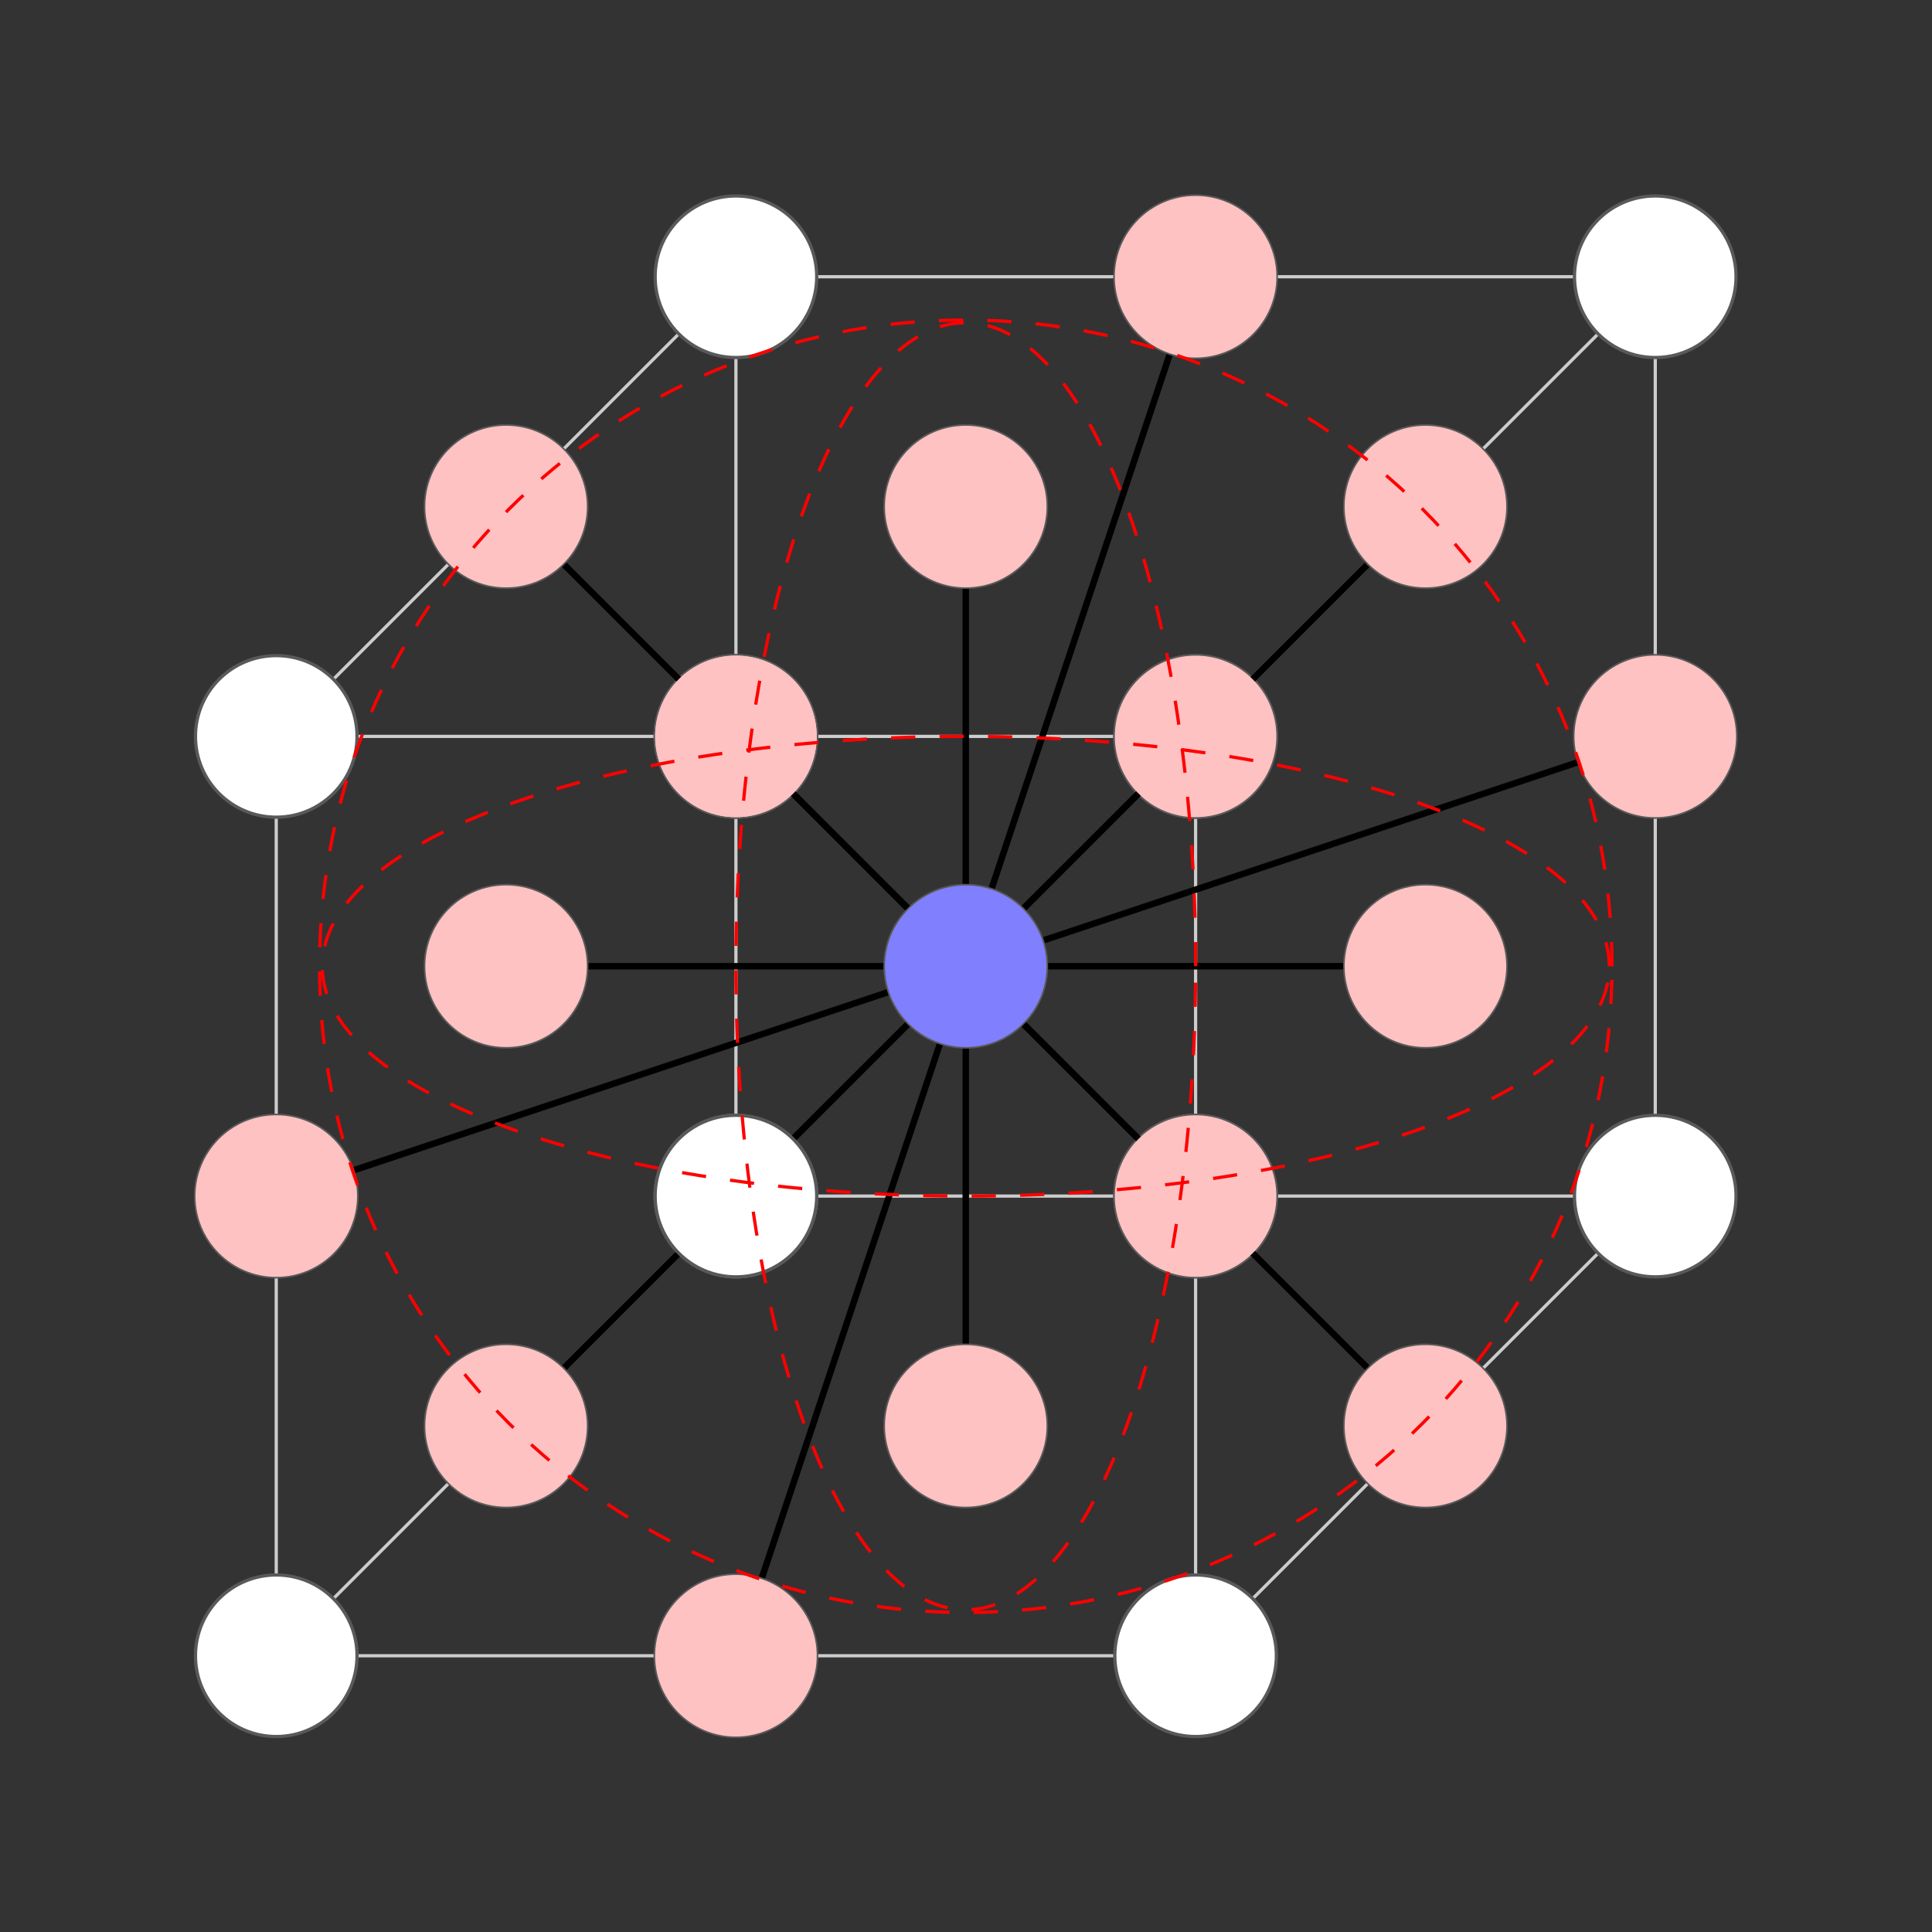 <?xml version="1.0" encoding="UTF-8" standalone="no"?>
<svg
   xmlns:dc="http://purl.org/dc/elements/1.1/"
   xmlns:cc="http://creativecommons.org/ns#"
   xmlns:rdf="http://www.w3.org/1999/02/22-rdf-syntax-ns#"
   xmlns:svg="http://www.w3.org/2000/svg"
   xmlns="http://www.w3.org/2000/svg"
   viewBox="0 0 317.631 317.631"
   height="317.631"
   width="317.631"
   xml:space="preserve"
   id="svg2"
   version="1.1"><rect x="0" y="0" width="317.631" height="317.631" fill="#333333" stroke="none"/><defs
     id="defs6" /><g
     transform="matrix(1.333,0,0,-1.333,0,317.631)"
     id="g10"><g
       transform="translate(90.765,90.765)"
       id="g12"><g
         id="g14"><g
           id="g16" /><g
           id="g18"><g
             id="g20"><path
               id="path22"
               style="fill:none;stroke:#cccccc;stroke-width:0.399;stroke-linecap:butt;stroke-linejoin:miter;stroke-miterlimit:10;stroke-dasharray:none;stroke-opacity:1"
               d="M 0,0 V 113.387 H 113.387 V 0 Z" /></g><g
             id="g24"><path
               id="path26"
               style="fill:none;stroke:#cccccc;stroke-width:0.399;stroke-linecap:butt;stroke-linejoin:miter;stroke-miterlimit:10;stroke-dasharray:none;stroke-opacity:1"
               d="M -56.694,-56.694 V 56.694 H 56.694 V -56.694 Z" /></g><g
             id="g28"><path
               id="path30"
               style="fill:none;stroke:#cccccc;stroke-width:0.399;stroke-linecap:butt;stroke-linejoin:miter;stroke-miterlimit:10;stroke-dasharray:none;stroke-opacity:1"
               d="M -56.694,-56.694 56.694,56.694" /></g><g
             id="g32"><path
               id="path34"
               style="fill:none;stroke:#cccccc;stroke-width:0.399;stroke-linecap:butt;stroke-linejoin:miter;stroke-miterlimit:10;stroke-dasharray:none;stroke-opacity:1"
               d="M 56.694,-56.694 113.387,0" /></g><g
             id="g36"><path
               id="path38"
               style="fill:none;stroke:#cccccc;stroke-width:0.399;stroke-linecap:butt;stroke-linejoin:miter;stroke-miterlimit:10;stroke-dasharray:none;stroke-opacity:1"
               d="m 56.694,56.694 56.694,56.694" /></g><g
             id="g40"><path
               id="path42"
               style="fill:none;stroke:#cccccc;stroke-width:0.399;stroke-linecap:butt;stroke-linejoin:miter;stroke-miterlimit:10;stroke-dasharray:none;stroke-opacity:1"
               d="M -56.694,56.694 0,113.387" /></g><g
             id="g44"><g
               id="g46"><path
                 id="path48"
                 style="fill:#ffffff;fill-opacity:1;fill-rule:nonzero;stroke:#595959;stroke-width:0.399;stroke-linecap:butt;stroke-linejoin:miter;stroke-miterlimit:10;stroke-dasharray:none;stroke-opacity:1"
                 d="m 9.963,113.387 c 0,5.502 -4.46,9.963 -9.963,9.963 -5.502,0 -9.963,-4.46 -9.963,-9.963 0,-5.502 4.46,-9.963 9.963,-9.963 5.502,0 9.963,4.46 9.963,9.963 z" /></g><g
               transform="translate(0,113.386)"
               id="g50"><g
                 id="g52" /><g
                 transform="translate(0,-113.386)"
                 id="g54" /></g></g><g
             id="g56"><g
               id="g58"><path
                 id="path60"
                 style="fill:#ffffff;fill-opacity:1;fill-rule:nonzero;stroke:#595959;stroke-width:0.399;stroke-linecap:butt;stroke-linejoin:miter;stroke-miterlimit:10;stroke-dasharray:none;stroke-opacity:1"
                 d="m 66.656,113.387 c 0,5.502 -4.46,9.963 -9.963,9.963 -5.502,0 -9.963,-4.46 -9.963,-9.963 0,-5.502 4.46,-9.963 9.963,-9.963 5.502,0 9.963,4.46 9.963,9.963 z" /></g><g
               transform="translate(56.693,113.386)"
               id="g62"><g
                 id="g64" /><g
                 transform="translate(-56.693,-113.386)"
                 id="g66" /></g></g><g
             id="g68"><g
               id="g70"><path
                 id="path72"
                 style="fill:#ffffff;fill-opacity:1;fill-rule:nonzero;stroke:#595959;stroke-width:0.399;stroke-linecap:butt;stroke-linejoin:miter;stroke-miterlimit:10;stroke-dasharray:none;stroke-opacity:1"
                 d="m 123.35,113.387 c 0,5.502 -4.46,9.963 -9.963,9.963 -5.502,0 -9.963,-4.46 -9.963,-9.963 0,-5.502 4.46,-9.963 9.963,-9.963 5.502,0 9.963,4.46 9.963,9.963 z" /></g><g
               transform="translate(113.386,113.386)"
               id="g74"><g
                 id="g76" /><g
                 transform="translate(-113.386,-113.386)"
                 id="g78" /></g></g><g
             id="g80"><g
               id="g82"><path
                 id="path84"
                 style="fill:#ffffff;fill-opacity:1;fill-rule:nonzero;stroke:#595959;stroke-width:0.399;stroke-linecap:butt;stroke-linejoin:miter;stroke-miterlimit:10;stroke-dasharray:none;stroke-opacity:1"
                 d="m 9.963,56.694 c 0,5.502 -4.46,9.963 -9.963,9.963 -5.502,0 -9.963,-4.46 -9.963,-9.963 0,-5.502 4.46,-9.963 9.963,-9.963 5.502,0 9.963,4.46 9.963,9.963 z" /></g><g
               transform="translate(0,56.693)"
               id="g86"><g
                 id="g88" /><g
                 transform="translate(0,-56.693)"
                 id="g90" /></g></g><g
             id="g92"><g
               id="g94"><path
                 id="path96"
                 style="fill:#ffffff;fill-opacity:1;fill-rule:nonzero;stroke:#595959;stroke-width:0.399;stroke-linecap:butt;stroke-linejoin:miter;stroke-miterlimit:10;stroke-dasharray:none;stroke-opacity:1"
                 d="m 66.656,56.694 c 0,5.502 -4.46,9.963 -9.963,9.963 -5.502,0 -9.963,-4.46 -9.963,-9.963 0,-5.502 4.46,-9.963 9.963,-9.963 5.502,0 9.963,4.46 9.963,9.963 z" /></g><g
               transform="translate(56.693,56.693)"
               id="g98"><g
                 id="g100" /><g
                 transform="translate(-56.693,-56.693)"
                 id="g102" /></g></g><g
             id="g104"><g
               id="g106"><path
                 id="path108"
                 style="fill:#ffffff;fill-opacity:1;fill-rule:nonzero;stroke:#595959;stroke-width:0.399;stroke-linecap:butt;stroke-linejoin:miter;stroke-miterlimit:10;stroke-dasharray:none;stroke-opacity:1"
                 d="m 123.35,56.694 c 0,5.502 -4.46,9.963 -9.963,9.963 -5.502,0 -9.963,-4.46 -9.963,-9.963 0,-5.502 4.46,-9.963 9.963,-9.963 5.502,0 9.963,4.46 9.963,9.963 z" /></g><g
               transform="translate(113.386,56.693)"
               id="g110"><g
                 id="g112" /><g
                 transform="translate(-113.386,-56.693)"
                 id="g114" /></g></g><g
             id="g116"><g
               id="g118"><path
                 id="path120"
                 style="fill:#ffffff;fill-opacity:1;fill-rule:nonzero;stroke:#595959;stroke-width:0.399;stroke-linecap:butt;stroke-linejoin:miter;stroke-miterlimit:10;stroke-dasharray:none;stroke-opacity:1"
                 d="M 9.963,0 C 9.963,5.502 5.502,9.963 0,9.963 -5.502,9.963 -9.963,5.502 -9.963,0 c 0,-5.502 4.46,-9.963 9.963,-9.963 5.502,0 9.963,4.46 9.963,9.963 z" /></g><g
               id="g122"><g
                 id="g124" /></g></g><g
             id="g126"><g
               id="g128"><path
                 id="path130"
                 style="fill:#ffffff;fill-opacity:1;fill-rule:nonzero;stroke:#595959;stroke-width:0.399;stroke-linecap:butt;stroke-linejoin:miter;stroke-miterlimit:10;stroke-dasharray:none;stroke-opacity:1"
                 d="m 66.656,0 c 0,5.502 -4.46,9.963 -9.963,9.963 -5.502,0 -9.963,-4.46 -9.963,-9.963 0,-5.502 4.46,-9.963 9.963,-9.963 5.502,0 9.963,4.46 9.963,9.963 z" /></g><g
               transform="translate(56.693)"
               id="g132"><g
                 id="g134" /><g
                 transform="translate(-56.693)"
                 id="g136" /></g></g><g
             id="g138"><g
               id="g140"><path
                 id="path142"
                 style="fill:#ffffff;fill-opacity:1;fill-rule:nonzero;stroke:#595959;stroke-width:0.399;stroke-linecap:butt;stroke-linejoin:miter;stroke-miterlimit:10;stroke-dasharray:none;stroke-opacity:1"
                 d="m 123.35,0 c 0,5.502 -4.46,9.963 -9.963,9.963 -5.502,0 -9.963,-4.46 -9.963,-9.963 0,-5.502 4.46,-9.963 9.963,-9.963 5.502,0 9.963,4.46 9.963,9.963 z" /></g><g
               transform="translate(113.386)"
               id="g144"><g
                 id="g146" /><g
                 transform="translate(-113.386)"
                 id="g148" /></g></g><g
             id="g150"><g
               id="g152"><path
                 id="path154"
                 style="fill:#ffffff;fill-opacity:1;fill-rule:nonzero;stroke:#595959;stroke-width:0.399;stroke-linecap:butt;stroke-linejoin:miter;stroke-miterlimit:10;stroke-dasharray:none;stroke-opacity:1"
                 d="m -18.384,85.04 c 0,5.502 -4.46,9.963 -9.963,9.963 -5.502,0 -9.963,-4.46 -9.963,-9.963 0,-5.502 4.46,-9.963 9.963,-9.963 5.502,0 9.963,4.46 9.963,9.963 z" /></g><g
               transform="translate(-28.346,85.039)"
               id="g156"><g
                 id="g158" /><g
                 transform="translate(28.346,-85.039)"
                 id="g160" /></g></g><g
             id="g162"><g
               id="g164"><path
                 id="path166"
                 style="fill:#ffffff;fill-opacity:1;fill-rule:nonzero;stroke:#595959;stroke-width:0.399;stroke-linecap:butt;stroke-linejoin:miter;stroke-miterlimit:10;stroke-dasharray:none;stroke-opacity:1"
                 d="m 38.31,85.04 c 0,5.502 -4.46,9.963 -9.963,9.963 -5.502,0 -9.963,-4.46 -9.963,-9.963 0,-5.502 4.46,-9.963 9.963,-9.963 5.502,0 9.963,4.46 9.963,9.963 z" /></g><g
               transform="translate(28.347,85.039)"
               id="g168"><g
                 id="g170" /><g
                 transform="translate(-28.347,-85.039)"
                 id="g172" /></g></g><g
             id="g174"><g
               id="g176"><path
                 id="path178"
                 style="fill:#ffffff;fill-opacity:1;fill-rule:nonzero;stroke:#595959;stroke-width:0.399;stroke-linecap:butt;stroke-linejoin:miter;stroke-miterlimit:10;stroke-dasharray:none;stroke-opacity:1"
                 d="m 95.003,85.04 c 0,5.502 -4.46,9.963 -9.963,9.963 -5.502,0 -9.963,-4.46 -9.963,-9.963 0,-5.502 4.46,-9.963 9.963,-9.963 5.502,0 9.963,4.46 9.963,9.963 z" /></g><g
               transform="translate(85.039,85.039)"
               id="g180"><g
                 id="g182" /><g
                 transform="translate(-85.039,-85.039)"
                 id="g184" /></g></g><g
             id="g186"><g
               id="g188"><path
                 id="path190"
                 style="fill:#ffffff;fill-opacity:1;fill-rule:nonzero;stroke:#595959;stroke-width:0.399;stroke-linecap:butt;stroke-linejoin:miter;stroke-miterlimit:10;stroke-dasharray:none;stroke-opacity:1"
                 d="m -18.384,28.347 c 0,5.502 -4.46,9.963 -9.963,9.963 -5.502,0 -9.963,-4.46 -9.963,-9.963 0,-5.502 4.46,-9.963 9.963,-9.963 5.502,0 9.963,4.46 9.963,9.963 z" /></g><g
               transform="translate(-28.346,28.346)"
               id="g192"><g
                 id="g194" /><g
                 transform="translate(28.346,-28.346)"
                 id="g196" /></g></g><g
             id="g198"><g
               id="g200"><path
                 id="path202"
                 style="fill:#ffffff;fill-opacity:1;fill-rule:nonzero;stroke:#595959;stroke-width:0.399;stroke-linecap:butt;stroke-linejoin:miter;stroke-miterlimit:10;stroke-dasharray:none;stroke-opacity:1"
                 d="m 38.31,28.347 c 0,5.502 -4.46,9.963 -9.963,9.963 -5.502,0 -9.963,-4.46 -9.963,-9.963 0,-5.502 4.46,-9.963 9.963,-9.963 5.502,0 9.963,4.46 9.963,9.963 z" /></g><g
               transform="translate(28.347,28.346)"
               id="g204"><g
                 id="g206" /><g
                 transform="translate(-28.347,-28.346)"
                 id="g208" /></g></g><g
             id="g210"><g
               id="g212"><path
                 id="path214"
                 style="fill:#ffffff;fill-opacity:1;fill-rule:nonzero;stroke:#595959;stroke-width:0.399;stroke-linecap:butt;stroke-linejoin:miter;stroke-miterlimit:10;stroke-dasharray:none;stroke-opacity:1"
                 d="m 95.003,28.347 c 0,5.502 -4.46,9.963 -9.963,9.963 -5.502,0 -9.963,-4.46 -9.963,-9.963 0,-5.502 4.46,-9.963 9.963,-9.963 5.502,0 9.963,4.46 9.963,9.963 z" /></g><g
               transform="translate(85.039,28.346)"
               id="g216"><g
                 id="g218" /><g
                 transform="translate(-85.039,-28.346)"
                 id="g220" /></g></g><g
             id="g222"><g
               id="g224"><path
                 id="path226"
                 style="fill:#ffffff;fill-opacity:1;fill-rule:nonzero;stroke:#595959;stroke-width:0.399;stroke-linecap:butt;stroke-linejoin:miter;stroke-miterlimit:10;stroke-dasharray:none;stroke-opacity:1"
                 d="m -18.384,-28.347 c 0,5.502 -4.46,9.963 -9.963,9.963 -5.502,0 -9.963,-4.46 -9.963,-9.963 0,-5.502 4.46,-9.963 9.963,-9.963 5.502,0 9.963,4.46 9.963,9.963 z" /></g><g
               transform="translate(-28.346,-28.346)"
               id="g228"><g
                 id="g230" /><g
                 transform="translate(28.346,28.346)"
                 id="g232" /></g></g><g
             id="g234"><g
               id="g236"><path
                 id="path238"
                 style="fill:#ffffff;fill-opacity:1;fill-rule:nonzero;stroke:#595959;stroke-width:0.399;stroke-linecap:butt;stroke-linejoin:miter;stroke-miterlimit:10;stroke-dasharray:none;stroke-opacity:1"
                 d="m 38.31,-28.347 c 0,5.502 -4.46,9.963 -9.963,9.963 -5.502,0 -9.963,-4.46 -9.963,-9.963 0,-5.502 4.46,-9.963 9.963,-9.963 5.502,0 9.963,4.46 9.963,9.963 z" /></g><g
               transform="translate(28.346,-28.346)"
               id="g240"><g
                 id="g242" /><g
                 transform="translate(-28.346,28.346)"
                 id="g244" /></g></g><g
             id="g246"><g
               id="g248"><path
                 id="path250"
                 style="fill:#ffffff;fill-opacity:1;fill-rule:nonzero;stroke:#595959;stroke-width:0.399;stroke-linecap:butt;stroke-linejoin:miter;stroke-miterlimit:10;stroke-dasharray:none;stroke-opacity:1"
                 d="m 95.003,-28.347 c 0,5.502 -4.46,9.963 -9.963,9.963 -5.502,0 -9.963,-4.46 -9.963,-9.963 0,-5.502 4.46,-9.963 9.963,-9.963 5.502,0 9.963,4.46 9.963,9.963 z" /></g><g
               transform="translate(85.039,-28.346)"
               id="g252"><g
                 id="g254" /><g
                 transform="translate(-85.039,28.346)"
                 id="g256" /></g></g><g
             id="g258"><g
               id="g260"><path
                 id="path262"
                 style="fill:#ffffff;fill-opacity:1;fill-rule:nonzero;stroke:#595959;stroke-width:0.399;stroke-linecap:butt;stroke-linejoin:miter;stroke-miterlimit:10;stroke-dasharray:none;stroke-opacity:1"
                 d="m -46.731,56.694 c 0,5.502 -4.46,9.963 -9.963,9.963 -5.502,0 -9.963,-4.46 -9.963,-9.963 0,-5.502 4.46,-9.963 9.963,-9.963 5.502,0 9.963,4.46 9.963,9.963 z" /></g><g
               transform="translate(-56.693,56.693)"
               id="g264"><g
                 id="g266" /><g
                 transform="translate(56.693,-56.693)"
                 id="g268" /></g></g><g
             id="g270"><g
               id="g272"><path
                 id="path274"
                 style="fill:#ffffff;fill-opacity:1;fill-rule:nonzero;stroke:#595959;stroke-width:0.399;stroke-linecap:butt;stroke-linejoin:miter;stroke-miterlimit:10;stroke-dasharray:none;stroke-opacity:1"
                 d="m 9.963,56.694 c 0,5.502 -4.46,9.963 -9.963,9.963 -5.502,0 -9.963,-4.46 -9.963,-9.963 0,-5.502 4.46,-9.963 9.963,-9.963 5.502,0 9.963,4.46 9.963,9.963 z" /></g><g
               transform="translate(0,56.693)"
               id="g276"><g
                 id="g278" /><g
                 transform="translate(0,-56.693)"
                 id="g280" /></g></g><g
             id="g282"><g
               id="g284"><path
                 id="path286"
                 style="fill:#ffffff;fill-opacity:1;fill-rule:nonzero;stroke:#595959;stroke-width:0.399;stroke-linecap:butt;stroke-linejoin:miter;stroke-miterlimit:10;stroke-dasharray:none;stroke-opacity:1"
                 d="m 66.656,56.694 c 0,5.502 -4.46,9.963 -9.963,9.963 -5.502,0 -9.963,-4.46 -9.963,-9.963 0,-5.502 4.46,-9.963 9.963,-9.963 5.502,0 9.963,4.46 9.963,9.963 z" /></g><g
               transform="translate(56.693,56.693)"
               id="g288"><g
                 id="g290" /><g
                 transform="translate(-56.693,-56.693)"
                 id="g292" /></g></g><g
             id="g294"><g
               id="g296"><path
                 id="path298"
                 style="fill:#ffffff;fill-opacity:1;fill-rule:nonzero;stroke:#595959;stroke-width:0.399;stroke-linecap:butt;stroke-linejoin:miter;stroke-miterlimit:10;stroke-dasharray:none;stroke-opacity:1"
                 d="m -46.731,0 c 0,5.502 -4.46,9.963 -9.963,9.963 -5.502,0 -9.963,-4.46 -9.963,-9.963 0,-5.502 4.46,-9.963 9.963,-9.963 5.502,0 9.963,4.46 9.963,9.963 z" /></g><g
               transform="translate(-56.693)"
               id="g300"><g
                 id="g302" /><g
                 transform="translate(56.693)"
                 id="g304" /></g></g><g
             id="g306"><g
               id="g308"><path
                 id="path310"
                 style="fill:#ffffff;fill-opacity:1;fill-rule:nonzero;stroke:#595959;stroke-width:0.399;stroke-linecap:butt;stroke-linejoin:miter;stroke-miterlimit:10;stroke-dasharray:none;stroke-opacity:1"
                 d="M 9.963,0 C 9.963,5.502 5.502,9.963 0,9.963 -5.502,9.963 -9.963,5.502 -9.963,0 c 0,-5.502 4.46,-9.963 9.963,-9.963 5.502,0 9.963,4.46 9.963,9.963 z" /></g><g
               id="g312"><g
                 id="g314" /></g></g><g
             id="g316"><g
               id="g318"><path
                 id="path320"
                 style="fill:#ffffff;fill-opacity:1;fill-rule:nonzero;stroke:#595959;stroke-width:0.399;stroke-linecap:butt;stroke-linejoin:miter;stroke-miterlimit:10;stroke-dasharray:none;stroke-opacity:1"
                 d="m 66.656,0 c 0,5.502 -4.46,9.963 -9.963,9.963 -5.502,0 -9.963,-4.46 -9.963,-9.963 0,-5.502 4.46,-9.963 9.963,-9.963 5.502,0 9.963,4.46 9.963,9.963 z" /></g><g
               transform="translate(56.693)"
               id="g322"><g
                 id="g324" /><g
                 transform="translate(-56.693)"
                 id="g326" /></g></g><g
             id="g328"><g
               id="g330"><path
                 id="path332"
                 style="fill:#ffffff;fill-opacity:1;fill-rule:nonzero;stroke:#595959;stroke-width:0.399;stroke-linecap:butt;stroke-linejoin:miter;stroke-miterlimit:10;stroke-dasharray:none;stroke-opacity:1"
                 d="m -46.731,-56.694 c 0,5.502 -4.46,9.963 -9.963,9.963 -5.502,0 -9.963,-4.46 -9.963,-9.963 0,-5.502 4.46,-9.963 9.963,-9.963 5.502,0 9.963,4.46 9.963,9.963 z" /></g><g
               transform="translate(-56.693,-56.693)"
               id="g334"><g
                 id="g336" /><g
                 transform="translate(56.693,56.693)"
                 id="g338" /></g></g><g
             id="g340"><g
               id="g342"><path
                 id="path344"
                 style="fill:#ffffff;fill-opacity:1;fill-rule:nonzero;stroke:#595959;stroke-width:0.399;stroke-linecap:butt;stroke-linejoin:miter;stroke-miterlimit:10;stroke-dasharray:none;stroke-opacity:1"
                 d="m 9.963,-56.694 c 0,5.502 -4.46,9.963 -9.963,9.963 -5.502,0 -9.963,-4.46 -9.963,-9.963 0,-5.502 4.46,-9.963 9.963,-9.963 5.502,0 9.963,4.46 9.963,9.963 z" /></g><g
               transform="translate(0,-56.693)"
               id="g346"><g
                 id="g348" /><g
                 transform="translate(0,56.693)"
                 id="g350" /></g></g><g
             id="g352"><g
               id="g354"><path
                 id="path356"
                 style="fill:#ffffff;fill-opacity:1;fill-rule:nonzero;stroke:#595959;stroke-width:0.399;stroke-linecap:butt;stroke-linejoin:miter;stroke-miterlimit:10;stroke-dasharray:none;stroke-opacity:1"
                 d="m 66.656,-56.694 c 0,5.502 -4.46,9.963 -9.963,9.963 -5.502,0 -9.963,-4.46 -9.963,-9.963 0,-5.502 4.46,-9.963 9.963,-9.963 5.502,0 9.963,4.46 9.963,9.963 z" /></g><g
               transform="translate(56.693,-56.693)"
               id="g358"><g
                 id="g360" /><g
                 transform="translate(-56.693,56.693)"
                 id="g362" /></g></g><g
             id="g364"><g
               id="g366"><path
                 id="path368"
                 style="fill:none;stroke:#000000;stroke-width:0.797;stroke-linecap:butt;stroke-linejoin:miter;stroke-miterlimit:10;stroke-dasharray:none;stroke-opacity:1"
                 d="M 49.508,49.508 35.533,35.532" /><g
                 id="g370"><g
                   transform="translate(41.623,43.416)"
                   id="g372"><g
                     id="g374" /><g
                     transform="translate(-41.623,-43.416)"
                     id="g376" /></g></g></g></g><g
             id="g378"><g
               id="g380"><path
                 id="path382"
                 style="fill:none;stroke:#000000;stroke-width:0.797;stroke-linecap:butt;stroke-linejoin:miter;stroke-miterlimit:10;stroke-dasharray:none;stroke-opacity:1"
                 d="M 28.347,74.878 V 38.509" /><g
                 id="g384"><g
                   transform="translate(27.45,56.693)"
                   id="g386"><g
                     id="g388" /><g
                     transform="translate(-27.45,-56.693)"
                     id="g390" /></g></g></g></g><g
             id="g392"><g
               id="g394"><path
                 id="path396"
                 style="fill:none;stroke:#000000;stroke-width:0.797;stroke-linecap:butt;stroke-linejoin:miter;stroke-miterlimit:10;stroke-dasharray:none;stroke-opacity:1"
                 d="m 28.347,-18.185 v 36.37" /><g
                 id="g398"><g
                   transform="translate(29.243)"
                   id="g400"><g
                     id="g402" /><g
                     transform="translate(-29.243)"
                     id="g404" /></g></g></g></g><g
             id="g406"><g
               id="g408"><path
                 id="path410"
                 style="fill:none;stroke:#000000;stroke-width:0.797;stroke-linecap:butt;stroke-linejoin:miter;stroke-miterlimit:10;stroke-dasharray:none;stroke-opacity:1"
                 d="M 74.878,28.347 H 38.509" /><g
                 id="g412"><g
                   transform="translate(56.693,29.243)"
                   id="g414"><g
                     id="g416" /><g
                     transform="translate(-56.693,-29.243)"
                     id="g418" /></g></g></g></g><g
             id="g420"><g
               id="g422"><path
                 id="path424"
                 style="fill:none;stroke:#000000;stroke-width:0.797;stroke-linecap:butt;stroke-linejoin:miter;stroke-miterlimit:10;stroke-dasharray:none;stroke-opacity:1"
                 d="m -18.185,28.347 h 36.37" /><g
                 id="g426"><g
                   transform="translate(0,27.45)"
                   id="g428"><g
                     id="g430" /><g
                     transform="translate(0,-27.45)"
                     id="g432" /></g></g></g></g><g
             id="g434"><g
               id="g436"><path
                 id="path438"
                 style="fill:none;stroke:#000000;stroke-width:0.797;stroke-linecap:butt;stroke-linejoin:miter;stroke-miterlimit:10;stroke-dasharray:none;stroke-opacity:1"
                 d="M 7.186,7.186 21.161,21.161" /><g
                 id="g440"><g
                   transform="translate(15.07,13.277)"
                   id="g442"><g
                     id="g444" /><g
                     transform="translate(-15.07,-13.277)"
                     id="g446" /></g></g></g></g><g
             id="g448"><g
               id="g450"><path
                 id="path452"
                 style="fill:none;stroke:#000000;stroke-width:0.797;stroke-linecap:butt;stroke-linejoin:miter;stroke-miterlimit:10;stroke-dasharray:none;stroke-opacity:1"
                 d="M -21.161,77.855 21.161,35.532" /><g
                 id="g454"><g
                   transform="translate(-0.896,55.796)"
                   id="g456"><g
                     id="g458" /><g
                     transform="translate(0.896,-55.796)"
                     id="g460" /></g></g></g></g><g
             id="g462"><g
               id="g464"><path
                 id="path466"
                 style="fill:none;stroke:#000000;stroke-width:0.797;stroke-linecap:butt;stroke-linejoin:miter;stroke-miterlimit:10;stroke-dasharray:none;stroke-opacity:1"
                 d="M 77.854,77.855 35.533,35.532" /><g
                 id="g468"><g
                   transform="translate(55.796,57.59)"
                   id="g470"><g
                     id="g472" /><g
                     transform="translate(-55.796,-57.59)"
                     id="g474" /></g></g></g></g><g
             id="g476"><g
               id="g478"><path
                 id="path480"
                 style="fill:none;stroke:#000000;stroke-width:0.797;stroke-linecap:butt;stroke-linejoin:miter;stroke-miterlimit:10;stroke-dasharray:none;stroke-opacity:1"
                 d="M -21.161,-21.161 21.161,21.161" /><g
                 id="g482"><g
                   transform="translate(0.897,-0.897)"
                   id="g484"><g
                     id="g486" /><g
                     transform="translate(-0.897,0.897)"
                     id="g488" /></g></g></g></g><g
             id="g490"><g
               id="g492"><path
                 id="path494"
                 style="fill:none;stroke:#000000;stroke-width:0.797;stroke-linecap:butt;stroke-linejoin:miter;stroke-miterlimit:10;stroke-dasharray:none;stroke-opacity:1"
                 d="M 77.855,-21.161 35.532,21.161" /><g
                 id="g496"><g
                   transform="translate(57.59,0.897)"
                   id="g498"><g
                     id="g500" /><g
                     transform="translate(-57.59,-0.897)"
                     id="g502" /></g></g></g></g><g
             id="g504"><g
               id="g506"><path
                 id="path508"
                 style="fill:none;stroke:#000000;stroke-width:0.797;stroke-linecap:butt;stroke-linejoin:miter;stroke-miterlimit:10;stroke-dasharray:none;stroke-opacity:1"
                 d="M 7.186,49.508 21.161,35.532" /><g
                 id="g510"><g
                   transform="translate(13.277,41.623)"
                   id="g512"><g
                     id="g514" /><g
                     transform="translate(-13.277,-41.623)"
                     id="g516" /></g></g></g></g><g
             id="g518"><g
               id="g520"><path
                 id="path522"
                 style="fill:none;stroke:#000000;stroke-width:0.797;stroke-linecap:butt;stroke-linejoin:miter;stroke-miterlimit:10;stroke-dasharray:none;stroke-opacity:1"
                 d="M 103.737,53.477 37.997,31.563" /><g
                 id="g524"><g
                   transform="translate(69.969,43.416)"
                   id="g526"><g
                     id="g528" /><g
                     transform="translate(-69.969,-43.416)"
                     id="g530" /></g></g></g></g><g
             id="g532"><g
               id="g534"><path
                 id="path536"
                 style="fill:none;stroke:#000000;stroke-width:0.797;stroke-linecap:butt;stroke-linejoin:miter;stroke-miterlimit:10;stroke-dasharray:none;stroke-opacity:1"
                 d="M -47.043,3.217 18.697,25.13" /><g
                 id="g538"><g
                   transform="translate(-13.277,13.277)"
                   id="g540"><g
                     id="g542" /><g
                     transform="translate(13.277,-13.277)"
                     id="g544" /></g></g></g></g><g
             id="g546"><g
               id="g548"><path
                 id="path550"
                 style="fill:none;stroke:#000000;stroke-width:0.797;stroke-linecap:butt;stroke-linejoin:miter;stroke-miterlimit:10;stroke-dasharray:none;stroke-opacity:1"
                 d="M 49.508,7.186 35.532,21.161" /><g
                 id="g552"><g
                   transform="translate(43.416,15.07)"
                   id="g554"><g
                     id="g556" /><g
                     transform="translate(-43.416,-15.07)"
                     id="g558" /></g></g></g></g><g
             id="g560"><g
               id="g562"><path
                 id="path564"
                 style="fill:none;stroke:#000000;stroke-width:0.797;stroke-linecap:butt;stroke-linejoin:miter;stroke-miterlimit:10;stroke-dasharray:none;stroke-opacity:1"
                 d="M 49.508,7.186 35.532,21.161" /><g
                 id="g566"><g
                   transform="translate(43.416,15.07)"
                   id="g568"><g
                     id="g570" /><g
                     transform="translate(-43.416,-15.07)"
                     id="g572" /></g></g></g></g><g
             id="g574"><g
               id="g576"><path
                 id="path578"
                 style="fill:none;stroke:#000000;stroke-width:0.797;stroke-linecap:butt;stroke-linejoin:miter;stroke-miterlimit:10;stroke-dasharray:none;stroke-opacity:1"
                 d="M 3.217,-47.044 25.13,18.697" /><g
                 id="g580"><g
                   transform="translate(15.07,-15.07)"
                   id="g582"><g
                     id="g584" /><g
                     transform="translate(-15.07,15.07)"
                     id="g586" /></g></g></g></g><g
             id="g588"><g
               id="g590"><path
                 id="path592"
                 style="fill:none;stroke:#000000;stroke-width:0.797;stroke-linecap:butt;stroke-linejoin:miter;stroke-miterlimit:10;stroke-dasharray:none;stroke-opacity:1"
                 d="M 7.186,49.508 21.161,35.532" /><g
                 id="g594"><g
                   transform="translate(13.277,41.623)"
                   id="g596"><g
                     id="g598" /><g
                     transform="translate(-13.277,-41.623)"
                     id="g600" /></g></g></g></g><g
             id="g602"><g
               id="g604"><path
                 id="path606"
                 style="fill:none;stroke:#000000;stroke-width:0.797;stroke-linecap:butt;stroke-linejoin:miter;stroke-miterlimit:10;stroke-dasharray:none;stroke-opacity:1"
                 d="M 53.477,103.737 31.563,37.997" /><g
                 id="g608"><g
                   transform="translate(41.623,71.763)"
                   id="g610"><g
                     id="g612" /><g
                     transform="translate(-41.623,-71.763)"
                     id="g614" /></g></g></g></g><g
             id="g616"><g
               id="g618"><path
                 id="path620"
                 style="fill:#ffc2c2;fill-opacity:1;fill-rule:nonzero;stroke:none"
                 d="m 66.656,56.694 c 0,5.502 -4.46,9.963 -9.963,9.963 -5.502,0 -9.963,-4.46 -9.963,-9.963 0,-5.502 4.46,-9.963 9.963,-9.963 5.502,0 9.963,4.46 9.963,9.963 z" /></g><g
               transform="translate(56.693,56.693)"
               id="g622"><g
                 id="g624" /><g
                 transform="translate(-56.693,-56.693)"
                 id="g626" /></g></g><g
             id="g628"><g
               id="g630"><path
                 id="path632"
                 style="fill:#ffc2c2;fill-opacity:1;fill-rule:nonzero;stroke:none"
                 d="m 38.31,85.04 c 0,5.502 -4.46,9.963 -9.963,9.963 -5.502,0 -9.963,-4.46 -9.963,-9.963 0,-5.502 4.46,-9.963 9.963,-9.963 5.502,0 9.963,4.46 9.963,9.963 z" /></g><g
               transform="translate(28.346,85.039)"
               id="g634"><g
                 id="g636" /><g
                 transform="translate(-28.346,-85.039)"
                 id="g638" /></g></g><g
             id="g640"><g
               id="g642"><path
                 id="path644"
                 style="fill:#ffc2c2;fill-opacity:1;fill-rule:nonzero;stroke:none"
                 d="m 38.31,-28.347 c 0,5.502 -4.46,9.963 -9.963,9.963 -5.502,0 -9.963,-4.46 -9.963,-9.963 0,-5.502 4.46,-9.963 9.963,-9.963 5.502,0 9.963,4.46 9.963,9.963 z" /></g><g
               transform="translate(28.346,-28.346)"
               id="g646"><g
                 id="g648" /><g
                 transform="translate(-28.346,28.346)"
                 id="g650" /></g></g><g
             id="g652"><g
               id="g654"><path
                 id="path656"
                 style="fill:#ffc2c2;fill-opacity:1;fill-rule:nonzero;stroke:none"
                 d="m 95.003,28.347 c 0,5.502 -4.46,9.963 -9.963,9.963 -5.502,0 -9.963,-4.46 -9.963,-9.963 0,-5.502 4.46,-9.963 9.963,-9.963 5.502,0 9.963,4.46 9.963,9.963 z" /></g><g
               transform="translate(85.039,28.346)"
               id="g658"><g
                 id="g660" /><g
                 transform="translate(-85.039,-28.346)"
                 id="g662" /></g></g><g
             id="g664"><g
               id="g666"><path
                 id="path668"
                 style="fill:#ffc2c2;fill-opacity:1;fill-rule:nonzero;stroke:none"
                 d="m -18.384,28.347 c 0,5.502 -4.46,9.963 -9.963,9.963 -5.502,0 -9.963,-4.46 -9.963,-9.963 0,-5.502 4.46,-9.963 9.963,-9.963 5.502,0 9.963,4.46 9.963,9.963 z" /></g><g
               transform="translate(-28.346,28.346)"
               id="g670"><g
                 id="g672" /><g
                 transform="translate(28.346,-28.346)"
                 id="g674" /></g></g><g
             id="g676"><g
               id="g678"><path
                 id="path680"
                 style="fill:#ffc2c2;fill-opacity:1;fill-rule:nonzero;stroke:none"
                 d="M 9.963,0 C 9.963,5.502 5.502,9.963 0,9.963 -5.502,9.963 -9.963,5.502 -9.963,0 c 0,-5.502 4.46,-9.963 9.963,-9.963 5.502,0 9.963,4.46 9.963,9.963 z" /></g><g
               id="g682"><g
                 id="g684" /></g></g><g
             id="g686"><g
               id="g688"><path
                 id="path690"
                 style="fill:#ffc2c2;fill-opacity:1;fill-rule:nonzero;stroke:none"
                 d="m 9.963,56.694 c 0,5.502 -4.46,9.963 -9.963,9.963 -5.502,0 -9.963,-4.46 -9.963,-9.963 0,-5.502 4.46,-9.963 9.963,-9.963 5.502,0 9.963,4.46 9.963,9.963 z" /></g><g
               transform="translate(0,56.693)"
               id="g692"><g
                 id="g694" /><g
                 transform="translate(0,-56.693)"
                 id="g696" /></g></g><g
             id="g698"><g
               id="g700"><path
                 id="path702"
                 style="fill:#ffc2c2;fill-opacity:1;fill-rule:nonzero;stroke:none"
                 d="m 66.656,113.387 c 0,5.502 -4.46,9.963 -9.963,9.963 -5.502,0 -9.963,-4.46 -9.963,-9.963 0,-5.502 4.46,-9.963 9.963,-9.963 5.502,0 9.963,4.46 9.963,9.963 z" /></g><g
               transform="translate(56.693,113.386)"
               id="g704"><g
                 id="g706" /><g
                 transform="translate(-56.693,-113.386)"
                 id="g708" /></g></g><g
             id="g710"><g
               id="g712"><path
                 id="path714"
                 style="fill:#ffc2c2;fill-opacity:1;fill-rule:nonzero;stroke:none"
                 d="m -18.384,85.04 c 0,5.502 -4.46,9.963 -9.963,9.963 -5.502,0 -9.963,-4.46 -9.963,-9.963 0,-5.502 4.46,-9.963 9.963,-9.963 5.502,0 9.963,4.46 9.963,9.963 z" /></g><g
               transform="translate(-28.346,85.039)"
               id="g716"><g
                 id="g718" /><g
                 transform="translate(28.346,-85.039)"
                 id="g720" /></g></g><g
             id="g722"><g
               id="g724"><path
                 id="path726"
                 style="fill:#ffc2c2;fill-opacity:1;fill-rule:nonzero;stroke:none"
                 d="m 95.003,85.04 c 0,5.502 -4.46,9.963 -9.963,9.963 -5.502,0 -9.963,-4.46 -9.963,-9.963 0,-5.502 4.46,-9.963 9.963,-9.963 5.502,0 9.963,4.46 9.963,9.963 z" /></g><g
               transform="translate(85.039,85.039)"
               id="g728"><g
                 id="g730" /><g
                 transform="translate(-85.039,-85.039)"
                 id="g732" /></g></g><g
             id="g734"><g
               id="g736"><path
                 id="path738"
                 style="fill:#ffc2c2;fill-opacity:1;fill-rule:nonzero;stroke:none"
                 d="m -18.384,-28.347 c 0,5.502 -4.46,9.963 -9.963,9.963 -5.502,0 -9.963,-4.46 -9.963,-9.963 0,-5.502 4.46,-9.963 9.963,-9.963 5.502,0 9.963,4.46 9.963,9.963 z" /></g><g
               transform="translate(-28.346,-28.346)"
               id="g740"><g
                 id="g742" /><g
                 transform="translate(28.346,28.346)"
                 id="g744" /></g></g><g
             id="g746"><g
               id="g748"><path
                 id="path750"
                 style="fill:#ffc2c2;fill-opacity:1;fill-rule:nonzero;stroke:none"
                 d="m 95.003,-28.347 c 0,5.502 -4.46,9.963 -9.963,9.963 -5.502,0 -9.963,-4.46 -9.963,-9.963 0,-5.502 4.46,-9.963 9.963,-9.963 5.502,0 9.963,4.46 9.963,9.963 z" /></g><g
               transform="translate(85.039,-28.346)"
               id="g752"><g
                 id="g754" /><g
                 transform="translate(-85.039,28.346)"
                 id="g756" /></g></g><g
             id="g758"><g
               id="g760"><path
                 id="path762"
                 style="fill:#ffc2c2;fill-opacity:1;fill-rule:nonzero;stroke:none"
                 d="m 9.963,56.694 c 0,5.502 -4.46,9.963 -9.963,9.963 -5.502,0 -9.963,-4.46 -9.963,-9.963 0,-5.502 4.46,-9.963 9.963,-9.963 5.502,0 9.963,4.46 9.963,9.963 z" /></g><g
               transform="translate(0,56.693)"
               id="g764"><g
                 id="g766" /><g
                 transform="translate(0,-56.693)"
                 id="g768" /></g></g><g
             id="g770"><g
               id="g772"><path
                 id="path774"
                 style="fill:#ffc2c2;fill-opacity:1;fill-rule:nonzero;stroke:none"
                 d="m 123.35,56.694 c 0,5.502 -4.46,9.963 -9.963,9.963 -5.502,0 -9.963,-4.46 -9.963,-9.963 0,-5.502 4.46,-9.963 9.963,-9.963 5.502,0 9.963,4.46 9.963,9.963 z" /></g><g
               transform="translate(113.386,56.693)"
               id="g776"><g
                 id="g778" /><g
                 transform="translate(-113.386,-56.693)"
                 id="g780" /></g></g><g
             id="g782"><g
               id="g784"><path
                 id="path786"
                 style="fill:#ffc2c2;fill-opacity:1;fill-rule:nonzero;stroke:none"
                 d="m -46.731,0 c 0,5.502 -4.46,9.963 -9.963,9.963 -5.502,0 -9.963,-4.46 -9.963,-9.963 0,-5.502 4.46,-9.963 9.963,-9.963 5.502,0 9.963,4.46 9.963,9.963 z" /></g><g
               transform="translate(-56.693)"
               id="g788"><g
                 id="g790" /><g
                 transform="translate(56.693)"
                 id="g792" /></g></g><g
             id="g794"><g
               id="g796"><path
                 id="path798"
                 style="fill:#ffc2c2;fill-opacity:1;fill-rule:nonzero;stroke:none"
                 d="m 66.656,0 c 0,5.502 -4.46,9.963 -9.963,9.963 -5.502,0 -9.963,-4.46 -9.963,-9.963 0,-5.502 4.46,-9.963 9.963,-9.963 5.502,0 9.963,4.46 9.963,9.963 z" /></g><g
               transform="translate(56.693)"
               id="g800"><g
                 id="g802" /><g
                 transform="translate(-56.693)"
                 id="g804" /></g></g><g
             id="g806"><g
               id="g808"><path
                 id="path810"
                 style="fill:#ffc2c2;fill-opacity:1;fill-rule:nonzero;stroke:none"
                 d="m 9.963,-56.694 c 0,5.502 -4.46,9.963 -9.963,9.963 -5.502,0 -9.963,-4.46 -9.963,-9.963 0,-5.502 4.46,-9.963 9.963,-9.963 5.502,0 9.963,4.46 9.963,9.963 z" /></g><g
               transform="translate(0,-56.693)"
               id="g812"><g
                 id="g814" /><g
                 transform="translate(0,56.693)"
                 id="g816" /></g></g><g
             id="g818"><g
               id="g820"><path
                 id="path822"
                 style="fill:#8080ff;fill-opacity:1;fill-rule:nonzero;stroke:none"
                 d="m 38.31,28.347 c 0,5.502 -4.46,9.963 -9.963,9.963 -5.502,0 -9.963,-4.46 -9.963,-9.963 0,-5.502 4.46,-9.963 9.963,-9.963 5.502,0 9.963,4.46 9.963,9.963 z" /></g><g
               transform="translate(28.346,28.346)"
               id="g824"><g
                 id="g826" /><g
                 transform="translate(-28.346,-28.346)"
                 id="g828" /></g></g><g
             id="g830"><g
               id="g832"><path
                 id="path834"
                 style="fill:#ffffff;fill-opacity:1;fill-rule:nonzero;stroke:#595959;stroke-width:0.399;stroke-linecap:butt;stroke-linejoin:miter;stroke-miterlimit:10;stroke-dasharray:none;stroke-opacity:1"
                 d="M 9.963,0 C 9.963,5.502 5.502,9.963 0,9.963 -5.502,9.963 -9.963,5.502 -9.963,0 c 0,-5.502 4.46,-9.963 9.963,-9.963 5.502,0 9.963,4.46 9.963,9.963 z" /></g><g
               id="g836"><g
                 id="g838" /></g></g><g
             id="g840"><g
               id="g842"><path
                 id="path844"
                 style="fill:none;stroke:#ff0000;stroke-width:0.399;stroke-linecap:butt;stroke-linejoin:miter;stroke-miterlimit:10;stroke-dasharray:2.989, 2.989;stroke-dashoffset:0;stroke-opacity:1"
                 d="m 108.049,28.347 c 0,44.019 -35.683,79.702 -79.702,79.702 -44.019,0 -79.702,-35.683 -79.702,-79.702 0,-44.019 35.683,-79.702 79.702,-79.702 44.019,0 79.702,35.683 79.702,79.702 z" /></g><g
               transform="translate(28.346,28.346)"
               id="g846"><g
                 id="g848" /><g
                 transform="translate(-28.346,-28.346)"
                 id="g850" /></g></g><g
             id="g852"><path
               id="path854"
               style="fill:none;stroke:#ff0000;stroke-width:0.399;stroke-linecap:butt;stroke-linejoin:miter;stroke-miterlimit:10;stroke-dasharray:2.989, 2.989;stroke-dashoffset:0;stroke-opacity:1"
               d="m 107.718,28.347 c 0,15.656 -35.535,28.347 -79.371,28.347 -43.836,0 -79.371,-12.691 -79.371,-28.347 C -51.024,12.691 -15.489,0 28.347,0 72.183,0 107.718,12.691 107.718,28.347 Z" /></g><g
             id="g856"><path
               id="path858"
               style="fill:none;stroke:#ff0000;stroke-width:0.399;stroke-linecap:butt;stroke-linejoin:miter;stroke-miterlimit:10;stroke-dasharray:2.989, 2.989;stroke-dashoffset:0;stroke-opacity:1"
               d="m 56.694,28.347 c 0,43.836 -12.691,79.371 -28.347,79.371 C 12.691,107.718 0,72.183 0,28.347 c 0,-43.836 12.691,-79.371 28.347,-79.371 15.656,0 28.347,35.535 28.347,79.371 z" /></g></g></g></g></g></svg>